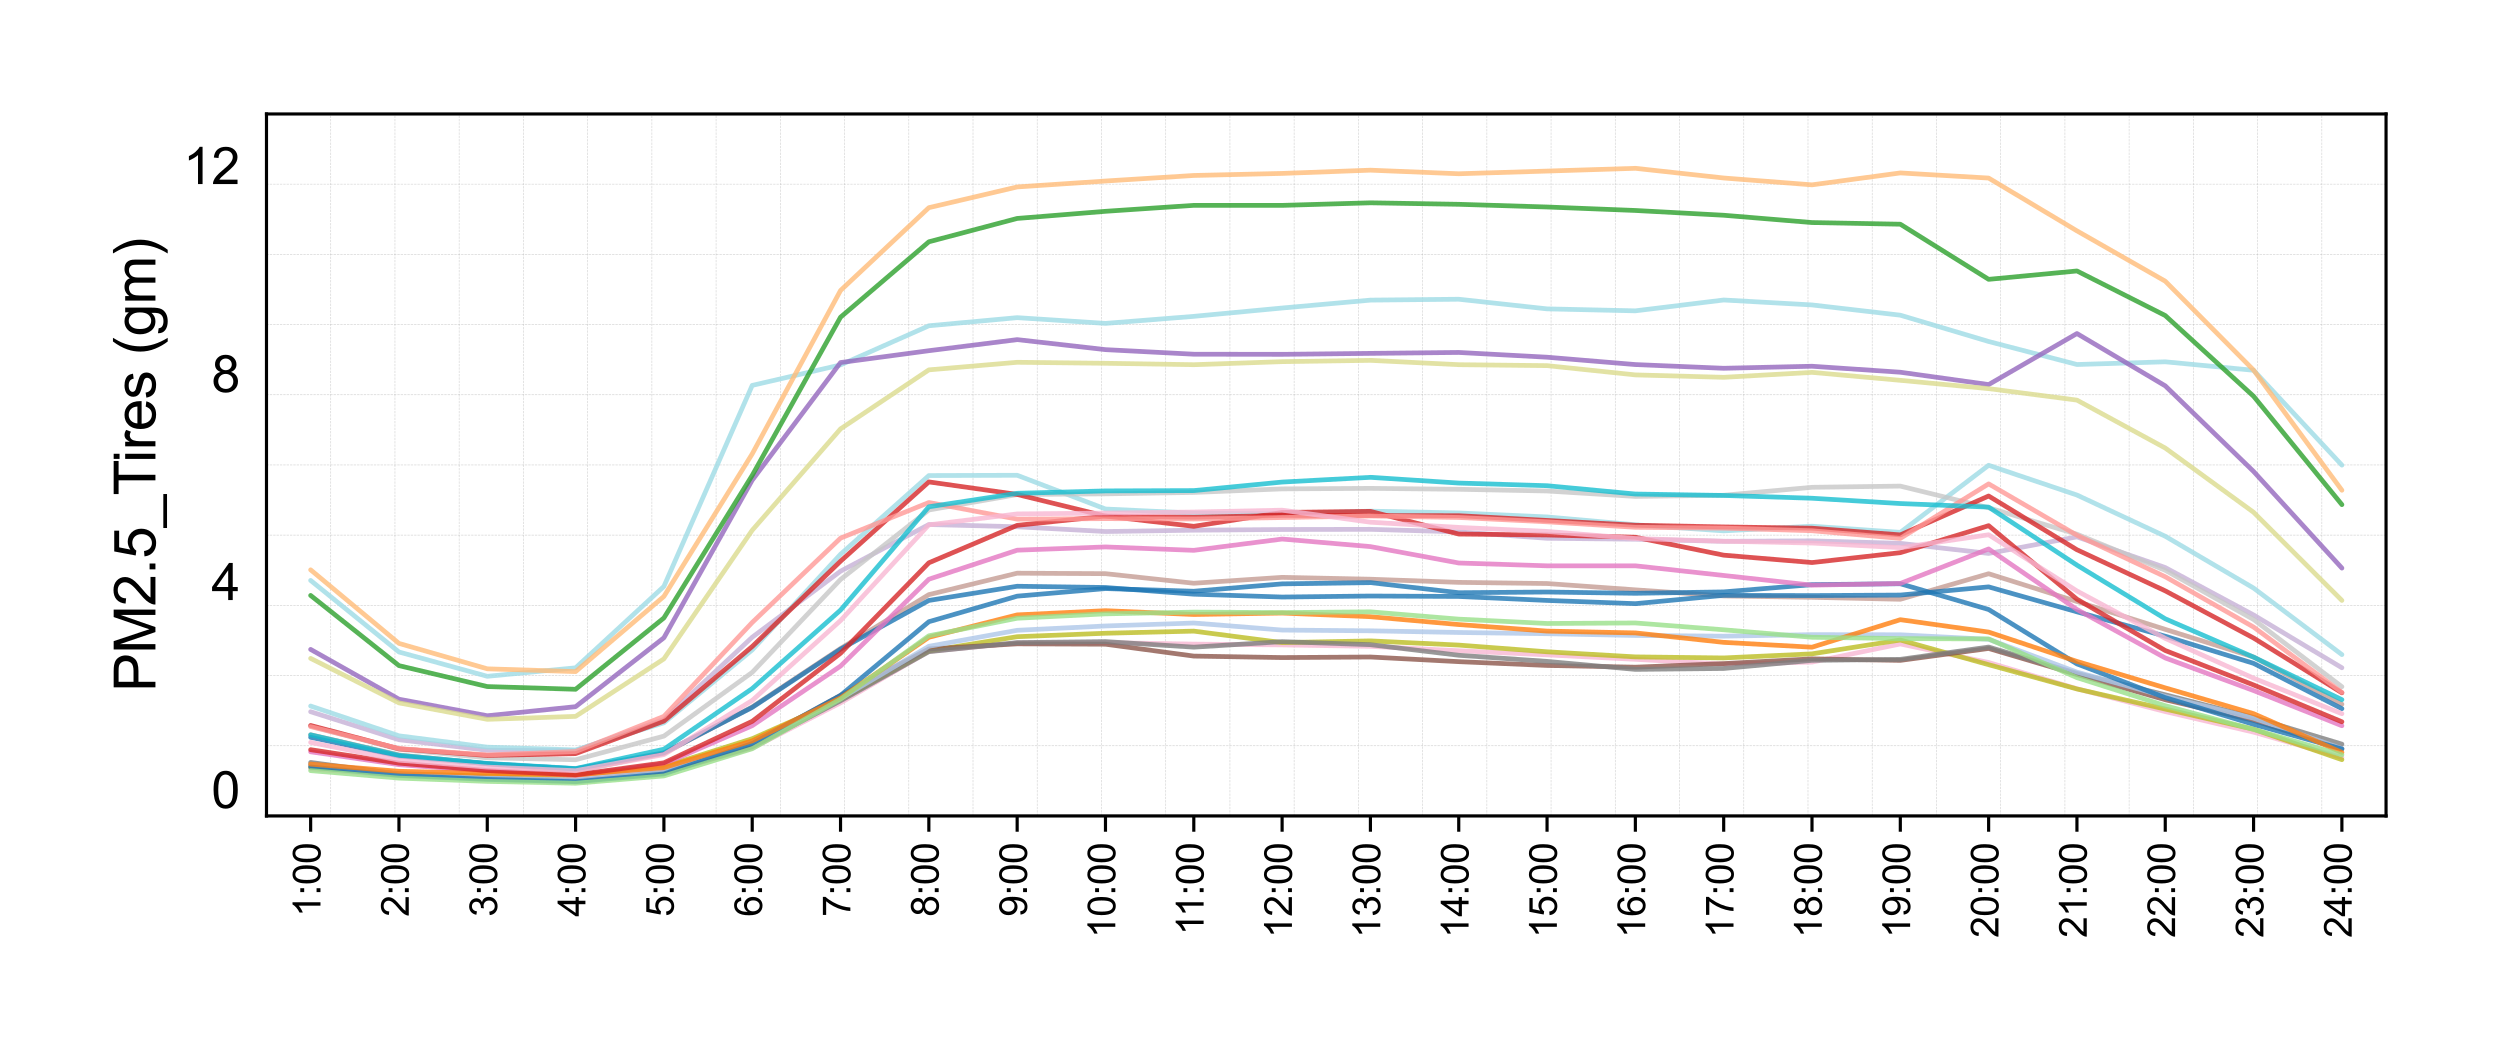 <?xml version="1.0" encoding="utf-8" standalone="no"?>
<!DOCTYPE svg PUBLIC "-//W3C//DTD SVG 1.1//EN"
  "http://www.w3.org/Graphics/SVG/1.1/DTD/svg11.dtd">
<svg xmlns:xlink="http://www.w3.org/1999/xlink" width="789.787pt" height="332.286pt" viewBox="0 0 789.787 332.286" xmlns="http://www.w3.org/2000/svg" version="1.1">
 <defs>
  <style type="text/css">*{stroke-linejoin: round; stroke-linecap: butt}</style>
 </defs>
 <g id="figure_1">
  <g id="patch_1">
   <path d="M 0 332.286 
L 789.787 332.286 
L 789.787 0 
L 0 0 
L 0 332.286 
z
" style="fill: none"/>
  </g>
  <g id="axes_1">
   <g id="patch_2">
    <path d="M 84.187 257.76 
L 753.787 257.76 
L 753.787 36 
L 84.187 36 
L 84.187 257.76 
z
" style="fill: none"/>
   </g>
   <g id="line2d_1">
    <path d="M 104.478 257.76 
L 104.478 36 
" clip-path="url(#p050bda7d9a)" style="fill: none; stroke-dasharray: 0.74,0.32; stroke-dashoffset: 0; stroke: #a9a9a9; stroke-opacity: 0.5; stroke-width: 0.2"/>
   </g>
   <g id="line2d_2">
    <path d="M 124.769 257.76 
L 124.769 36 
" clip-path="url(#p050bda7d9a)" style="fill: none; stroke-dasharray: 0.74,0.32; stroke-dashoffset: 0; stroke: #a9a9a9; stroke-opacity: 0.5; stroke-width: 0.2"/>
   </g>
   <g id="line2d_3">
    <path d="M 145.06 257.76 
L 145.06 36 
" clip-path="url(#p050bda7d9a)" style="fill: none; stroke-dasharray: 0.74,0.32; stroke-dashoffset: 0; stroke: #a9a9a9; stroke-opacity: 0.5; stroke-width: 0.2"/>
   </g>
   <g id="line2d_4">
    <path d="M 165.351 257.76 
L 165.351 36 
" clip-path="url(#p050bda7d9a)" style="fill: none; stroke-dasharray: 0.74,0.32; stroke-dashoffset: 0; stroke: #a9a9a9; stroke-opacity: 0.5; stroke-width: 0.2"/>
   </g>
   <g id="line2d_5">
    <path d="M 185.641 257.76 
L 185.641 36 
" clip-path="url(#p050bda7d9a)" style="fill: none; stroke-dasharray: 0.74,0.32; stroke-dashoffset: 0; stroke: #a9a9a9; stroke-opacity: 0.5; stroke-width: 0.2"/>
   </g>
   <g id="line2d_6">
    <path d="M 205.932 257.76 
L 205.932 36 
" clip-path="url(#p050bda7d9a)" style="fill: none; stroke-dasharray: 0.74,0.32; stroke-dashoffset: 0; stroke: #a9a9a9; stroke-opacity: 0.5; stroke-width: 0.2"/>
   </g>
   <g id="line2d_7">
    <path d="M 226.223 257.76 
L 226.223 36 
" clip-path="url(#p050bda7d9a)" style="fill: none; stroke-dasharray: 0.74,0.32; stroke-dashoffset: 0; stroke: #a9a9a9; stroke-opacity: 0.5; stroke-width: 0.2"/>
   </g>
   <g id="line2d_8">
    <path d="M 246.514 257.76 
L 246.514 36 
" clip-path="url(#p050bda7d9a)" style="fill: none; stroke-dasharray: 0.74,0.32; stroke-dashoffset: 0; stroke: #a9a9a9; stroke-opacity: 0.5; stroke-width: 0.2"/>
   </g>
   <g id="line2d_9">
    <path d="M 266.805 257.76 
L 266.805 36 
" clip-path="url(#p050bda7d9a)" style="fill: none; stroke-dasharray: 0.74,0.32; stroke-dashoffset: 0; stroke: #a9a9a9; stroke-opacity: 0.5; stroke-width: 0.2"/>
   </g>
   <g id="line2d_10">
    <path d="M 287.096 257.76 
L 287.096 36 
" clip-path="url(#p050bda7d9a)" style="fill: none; stroke-dasharray: 0.74,0.32; stroke-dashoffset: 0; stroke: #a9a9a9; stroke-opacity: 0.5; stroke-width: 0.2"/>
   </g>
   <g id="line2d_11">
    <path d="M 307.387 257.76 
L 307.387 36 
" clip-path="url(#p050bda7d9a)" style="fill: none; stroke-dasharray: 0.74,0.32; stroke-dashoffset: 0; stroke: #a9a9a9; stroke-opacity: 0.5; stroke-width: 0.2"/>
   </g>
   <g id="line2d_12">
    <path d="M 327.678 257.76 
L 327.678 36 
" clip-path="url(#p050bda7d9a)" style="fill: none; stroke-dasharray: 0.74,0.32; stroke-dashoffset: 0; stroke: #a9a9a9; stroke-opacity: 0.5; stroke-width: 0.2"/>
   </g>
   <g id="line2d_13">
    <path d="M 347.969 257.76 
L 347.969 36 
" clip-path="url(#p050bda7d9a)" style="fill: none; stroke-dasharray: 0.74,0.32; stroke-dashoffset: 0; stroke: #a9a9a9; stroke-opacity: 0.5; stroke-width: 0.2"/>
   </g>
   <g id="line2d_14">
    <path d="M 368.26 257.76 
L 368.26 36 
" clip-path="url(#p050bda7d9a)" style="fill: none; stroke-dasharray: 0.74,0.32; stroke-dashoffset: 0; stroke: #a9a9a9; stroke-opacity: 0.5; stroke-width: 0.2"/>
   </g>
   <g id="line2d_15">
    <path d="M 388.551 257.76 
L 388.551 36 
" clip-path="url(#p050bda7d9a)" style="fill: none; stroke-dasharray: 0.74,0.32; stroke-dashoffset: 0; stroke: #a9a9a9; stroke-opacity: 0.5; stroke-width: 0.2"/>
   </g>
   <g id="line2d_16">
    <path d="M 408.841 257.76 
L 408.841 36 
" clip-path="url(#p050bda7d9a)" style="fill: none; stroke-dasharray: 0.74,0.32; stroke-dashoffset: 0; stroke: #a9a9a9; stroke-opacity: 0.5; stroke-width: 0.2"/>
   </g>
   <g id="line2d_17">
    <path d="M 429.132 257.76 
L 429.132 36 
" clip-path="url(#p050bda7d9a)" style="fill: none; stroke-dasharray: 0.74,0.32; stroke-dashoffset: 0; stroke: #a9a9a9; stroke-opacity: 0.5; stroke-width: 0.2"/>
   </g>
   <g id="line2d_18">
    <path d="M 449.423 257.76 
L 449.423 36 
" clip-path="url(#p050bda7d9a)" style="fill: none; stroke-dasharray: 0.74,0.32; stroke-dashoffset: 0; stroke: #a9a9a9; stroke-opacity: 0.5; stroke-width: 0.2"/>
   </g>
   <g id="line2d_19">
    <path d="M 469.714 257.76 
L 469.714 36 
" clip-path="url(#p050bda7d9a)" style="fill: none; stroke-dasharray: 0.74,0.32; stroke-dashoffset: 0; stroke: #a9a9a9; stroke-opacity: 0.5; stroke-width: 0.2"/>
   </g>
   <g id="line2d_20">
    <path d="M 490.005 257.76 
L 490.005 36 
" clip-path="url(#p050bda7d9a)" style="fill: none; stroke-dasharray: 0.74,0.32; stroke-dashoffset: 0; stroke: #a9a9a9; stroke-opacity: 0.5; stroke-width: 0.2"/>
   </g>
   <g id="line2d_21">
    <path d="M 510.296 257.76 
L 510.296 36 
" clip-path="url(#p050bda7d9a)" style="fill: none; stroke-dasharray: 0.74,0.32; stroke-dashoffset: 0; stroke: #a9a9a9; stroke-opacity: 0.5; stroke-width: 0.2"/>
   </g>
   <g id="line2d_22">
    <path d="M 530.587 257.76 
L 530.587 36 
" clip-path="url(#p050bda7d9a)" style="fill: none; stroke-dasharray: 0.74,0.32; stroke-dashoffset: 0; stroke: #a9a9a9; stroke-opacity: 0.5; stroke-width: 0.2"/>
   </g>
   <g id="line2d_23">
    <path d="M 550.878 257.76 
L 550.878 36 
" clip-path="url(#p050bda7d9a)" style="fill: none; stroke-dasharray: 0.74,0.32; stroke-dashoffset: 0; stroke: #a9a9a9; stroke-opacity: 0.5; stroke-width: 0.2"/>
   </g>
   <g id="line2d_24">
    <path d="M 571.169 257.76 
L 571.169 36 
" clip-path="url(#p050bda7d9a)" style="fill: none; stroke-dasharray: 0.74,0.32; stroke-dashoffset: 0; stroke: #a9a9a9; stroke-opacity: 0.5; stroke-width: 0.2"/>
   </g>
   <g id="line2d_25">
    <path d="M 591.46 257.76 
L 591.46 36 
" clip-path="url(#p050bda7d9a)" style="fill: none; stroke-dasharray: 0.74,0.32; stroke-dashoffset: 0; stroke: #a9a9a9; stroke-opacity: 0.5; stroke-width: 0.2"/>
   </g>
   <g id="line2d_26">
    <path d="M 611.751 257.76 
L 611.751 36 
" clip-path="url(#p050bda7d9a)" style="fill: none; stroke-dasharray: 0.74,0.32; stroke-dashoffset: 0; stroke: #a9a9a9; stroke-opacity: 0.5; stroke-width: 0.2"/>
   </g>
   <g id="line2d_27">
    <path d="M 632.041 257.76 
L 632.041 36 
" clip-path="url(#p050bda7d9a)" style="fill: none; stroke-dasharray: 0.74,0.32; stroke-dashoffset: 0; stroke: #a9a9a9; stroke-opacity: 0.5; stroke-width: 0.2"/>
   </g>
   <g id="line2d_28">
    <path d="M 652.332 257.76 
L 652.332 36 
" clip-path="url(#p050bda7d9a)" style="fill: none; stroke-dasharray: 0.74,0.32; stroke-dashoffset: 0; stroke: #a9a9a9; stroke-opacity: 0.5; stroke-width: 0.2"/>
   </g>
   <g id="line2d_29">
    <path d="M 672.623 257.76 
L 672.623 36 
" clip-path="url(#p050bda7d9a)" style="fill: none; stroke-dasharray: 0.74,0.32; stroke-dashoffset: 0; stroke: #a9a9a9; stroke-opacity: 0.5; stroke-width: 0.2"/>
   </g>
   <g id="line2d_30">
    <path d="M 692.914 257.76 
L 692.914 36 
" clip-path="url(#p050bda7d9a)" style="fill: none; stroke-dasharray: 0.74,0.32; stroke-dashoffset: 0; stroke: #a9a9a9; stroke-opacity: 0.5; stroke-width: 0.2"/>
   </g>
   <g id="line2d_31">
    <path d="M 713.205 257.76 
L 713.205 36 
" clip-path="url(#p050bda7d9a)" style="fill: none; stroke-dasharray: 0.74,0.32; stroke-dashoffset: 0; stroke: #a9a9a9; stroke-opacity: 0.5; stroke-width: 0.2"/>
   </g>
   <g id="line2d_32">
    <path d="M 733.496 257.76 
L 733.496 36 
" clip-path="url(#p050bda7d9a)" style="fill: none; stroke-dasharray: 0.74,0.32; stroke-dashoffset: 0; stroke: #a9a9a9; stroke-opacity: 0.5; stroke-width: 0.2"/>
   </g>
   <g id="line2d_33">
    <path d="M 84.187 235.584 
L 753.787 235.584 
" clip-path="url(#p050bda7d9a)" style="fill: none; stroke-dasharray: 0.74,0.32; stroke-dashoffset: 0; stroke: #a9a9a9; stroke-opacity: 0.5; stroke-width: 0.2"/>
   </g>
   <g id="line2d_34">
    <path d="M 84.187 213.408 
L 753.787 213.408 
" clip-path="url(#p050bda7d9a)" style="fill: none; stroke-dasharray: 0.74,0.32; stroke-dashoffset: 0; stroke: #a9a9a9; stroke-opacity: 0.5; stroke-width: 0.2"/>
   </g>
   <g id="line2d_35">
    <path d="M 84.187 191.232 
L 753.787 191.232 
" clip-path="url(#p050bda7d9a)" style="fill: none; stroke-dasharray: 0.74,0.32; stroke-dashoffset: 0; stroke: #a9a9a9; stroke-opacity: 0.5; stroke-width: 0.2"/>
   </g>
   <g id="line2d_36">
    <path d="M 84.187 169.056 
L 753.787 169.056 
" clip-path="url(#p050bda7d9a)" style="fill: none; stroke-dasharray: 0.74,0.32; stroke-dashoffset: 0; stroke: #a9a9a9; stroke-opacity: 0.5; stroke-width: 0.2"/>
   </g>
   <g id="line2d_37">
    <path d="M 84.187 146.88 
L 753.787 146.88 
" clip-path="url(#p050bda7d9a)" style="fill: none; stroke-dasharray: 0.74,0.32; stroke-dashoffset: 0; stroke: #a9a9a9; stroke-opacity: 0.5; stroke-width: 0.2"/>
   </g>
   <g id="line2d_38">
    <path d="M 84.187 124.704 
L 753.787 124.704 
" clip-path="url(#p050bda7d9a)" style="fill: none; stroke-dasharray: 0.74,0.32; stroke-dashoffset: 0; stroke: #a9a9a9; stroke-opacity: 0.5; stroke-width: 0.2"/>
   </g>
   <g id="line2d_39">
    <path d="M 84.187 102.528 
L 753.787 102.528 
" clip-path="url(#p050bda7d9a)" style="fill: none; stroke-dasharray: 0.74,0.32; stroke-dashoffset: 0; stroke: #a9a9a9; stroke-opacity: 0.5; stroke-width: 0.2"/>
   </g>
   <g id="line2d_40">
    <path d="M 84.187 80.352 
L 753.787 80.352 
" clip-path="url(#p050bda7d9a)" style="fill: none; stroke-dasharray: 0.74,0.32; stroke-dashoffset: 0; stroke: #a9a9a9; stroke-opacity: 0.5; stroke-width: 0.2"/>
   </g>
   <g id="line2d_41">
    <path d="M 84.187 58.176 
L 753.787 58.176 
" clip-path="url(#p050bda7d9a)" style="fill: none; stroke-dasharray: 0.74,0.32; stroke-dashoffset: 0; stroke: #a9a9a9; stroke-opacity: 0.5; stroke-width: 0.2"/>
   </g>
   <g id="matplotlib.axis_1">
    <g id="xtick_1">
     <g id="line2d_42">
      <defs>
       <path id="m32a83eabad" d="M 0 0 
L 0 5 
" style="stroke: #000000"/>
      </defs>
      <g>
       <use xlink:href="#m32a83eabad" x="98.137" y="257.76" style="stroke: #000000"/>
      </g>
     </g>
     <g id="text_1">
      <!-- 1:00 -->
      <g transform="translate(101.239 289.613) rotate(-90) scale(0.12 -0.12)">
       <defs>
        <path id="ArialMT-31" d="M 2384 0 
L 1822 0 
L 1822 3584 
Q 1619 3391 1289 3197 
Q 959 3003 697 2906 
L 697 3450 
Q 1169 3672 1522 3987 
Q 1875 4303 2022 4600 
L 2384 4600 
L 2384 0 
z
" transform="scale(0.016)"/>
        <path id="ArialMT-3a" d="M 578 2678 
L 578 3319 
L 1219 3319 
L 1219 2678 
L 578 2678 
z
M 578 0 
L 578 641 
L 1219 641 
L 1219 0 
L 578 0 
z
" transform="scale(0.016)"/>
        <path id="ArialMT-30" d="M 266 2259 
Q 266 3072 433 3567 
Q 600 4063 929 4331 
Q 1259 4600 1759 4600 
Q 2128 4600 2406 4451 
Q 2684 4303 2865 4023 
Q 3047 3744 3150 3342 
Q 3253 2941 3253 2259 
Q 3253 1453 3087 958 
Q 2922 463 2592 192 
Q 2263 -78 1759 -78 
Q 1097 -78 719 397 
Q 266 969 266 2259 
z
M 844 2259 
Q 844 1131 1108 757 
Q 1372 384 1759 384 
Q 2147 384 2411 759 
Q 2675 1134 2675 2259 
Q 2675 3391 2411 3762 
Q 2147 4134 1753 4134 
Q 1366 4134 1134 3806 
Q 844 3388 844 2259 
z
" transform="scale(0.016)"/>
       </defs>
       <use xlink:href="#ArialMT-31"/>
       <use xlink:href="#ArialMT-3a" transform="translate(55.615 0)"/>
       <use xlink:href="#ArialMT-30" transform="translate(83.398 0)"/>
       <use xlink:href="#ArialMT-30" transform="translate(139.014 0)"/>
      </g>
     </g>
    </g>
    <g id="xtick_2">
     <g id="line2d_43">
      <g>
       <use xlink:href="#m32a83eabad" x="126.037" y="257.76" style="stroke: #000000"/>
      </g>
     </g>
     <g id="text_2">
      <!-- 2:00 -->
      <g transform="translate(129.139 289.613) rotate(-90) scale(0.12 -0.12)">
       <defs>
        <path id="ArialMT-32" d="M 3222 541 
L 3222 0 
L 194 0 
Q 188 203 259 391 
Q 375 700 629 1000 
Q 884 1300 1366 1694 
Q 2113 2306 2375 2664 
Q 2638 3022 2638 3341 
Q 2638 3675 2398 3904 
Q 2159 4134 1775 4134 
Q 1369 4134 1125 3890 
Q 881 3647 878 3216 
L 300 3275 
Q 359 3922 746 4261 
Q 1134 4600 1788 4600 
Q 2447 4600 2831 4234 
Q 3216 3869 3216 3328 
Q 3216 3053 3103 2787 
Q 2991 2522 2730 2228 
Q 2469 1934 1863 1422 
Q 1356 997 1212 845 
Q 1069 694 975 541 
L 3222 541 
z
" transform="scale(0.016)"/>
       </defs>
       <use xlink:href="#ArialMT-32"/>
       <use xlink:href="#ArialMT-3a" transform="translate(55.615 0)"/>
       <use xlink:href="#ArialMT-30" transform="translate(83.398 0)"/>
       <use xlink:href="#ArialMT-30" transform="translate(139.014 0)"/>
      </g>
     </g>
    </g>
    <g id="xtick_3">
     <g id="line2d_44">
      <g>
       <use xlink:href="#m32a83eabad" x="153.937" y="257.76" style="stroke: #000000"/>
      </g>
     </g>
     <g id="text_3">
      <!-- 3:00 -->
      <g transform="translate(157.039 289.613) rotate(-90) scale(0.12 -0.12)">
       <defs>
        <path id="ArialMT-33" d="M 269 1209 
L 831 1284 
Q 928 806 1161 595 
Q 1394 384 1728 384 
Q 2125 384 2398 659 
Q 2672 934 2672 1341 
Q 2672 1728 2419 1979 
Q 2166 2231 1775 2231 
Q 1616 2231 1378 2169 
L 1441 2663 
Q 1497 2656 1531 2656 
Q 1891 2656 2178 2843 
Q 2466 3031 2466 3422 
Q 2466 3731 2256 3934 
Q 2047 4138 1716 4138 
Q 1388 4138 1169 3931 
Q 950 3725 888 3313 
L 325 3413 
Q 428 3978 793 4289 
Q 1159 4600 1703 4600 
Q 2078 4600 2393 4439 
Q 2709 4278 2876 4000 
Q 3044 3722 3044 3409 
Q 3044 3113 2884 2869 
Q 2725 2625 2413 2481 
Q 2819 2388 3044 2092 
Q 3269 1797 3269 1353 
Q 3269 753 2831 336 
Q 2394 -81 1725 -81 
Q 1122 -81 723 278 
Q 325 638 269 1209 
z
" transform="scale(0.016)"/>
       </defs>
       <use xlink:href="#ArialMT-33"/>
       <use xlink:href="#ArialMT-3a" transform="translate(55.615 0)"/>
       <use xlink:href="#ArialMT-30" transform="translate(83.398 0)"/>
       <use xlink:href="#ArialMT-30" transform="translate(139.014 0)"/>
      </g>
     </g>
    </g>
    <g id="xtick_4">
     <g id="line2d_45">
      <g>
       <use xlink:href="#m32a83eabad" x="181.837" y="257.76" style="stroke: #000000"/>
      </g>
     </g>
     <g id="text_4">
      <!-- 4:00 -->
      <g transform="translate(184.939 289.613) rotate(-90) scale(0.12 -0.12)">
       <defs>
        <path id="ArialMT-34" d="M 2069 0 
L 2069 1097 
L 81 1097 
L 81 1613 
L 2172 4581 
L 2631 4581 
L 2631 1613 
L 3250 1613 
L 3250 1097 
L 2631 1097 
L 2631 0 
L 2069 0 
z
M 2069 1613 
L 2069 3678 
L 634 1613 
L 2069 1613 
z
" transform="scale(0.016)"/>
       </defs>
       <use xlink:href="#ArialMT-34"/>
       <use xlink:href="#ArialMT-3a" transform="translate(55.615 0)"/>
       <use xlink:href="#ArialMT-30" transform="translate(83.398 0)"/>
       <use xlink:href="#ArialMT-30" transform="translate(139.014 0)"/>
      </g>
     </g>
    </g>
    <g id="xtick_5">
     <g id="line2d_46">
      <g>
       <use xlink:href="#m32a83eabad" x="209.737" y="257.76" style="stroke: #000000"/>
      </g>
     </g>
     <g id="text_5">
      <!-- 5:00 -->
      <g transform="translate(212.839 289.613) rotate(-90) scale(0.12 -0.12)">
       <defs>
        <path id="ArialMT-35" d="M 266 1200 
L 856 1250 
Q 922 819 1161 601 
Q 1400 384 1738 384 
Q 2144 384 2425 690 
Q 2706 997 2706 1503 
Q 2706 1984 2436 2262 
Q 2166 2541 1728 2541 
Q 1456 2541 1237 2417 
Q 1019 2294 894 2097 
L 366 2166 
L 809 4519 
L 3088 4519 
L 3088 3981 
L 1259 3981 
L 1013 2750 
Q 1425 3038 1878 3038 
Q 2478 3038 2890 2622 
Q 3303 2206 3303 1553 
Q 3303 931 2941 478 
Q 2500 -78 1738 -78 
Q 1113 -78 717 272 
Q 322 622 266 1200 
z
" transform="scale(0.016)"/>
       </defs>
       <use xlink:href="#ArialMT-35"/>
       <use xlink:href="#ArialMT-3a" transform="translate(55.615 0)"/>
       <use xlink:href="#ArialMT-30" transform="translate(83.398 0)"/>
       <use xlink:href="#ArialMT-30" transform="translate(139.014 0)"/>
      </g>
     </g>
    </g>
    <g id="xtick_6">
     <g id="line2d_47">
      <g>
       <use xlink:href="#m32a83eabad" x="237.637" y="257.76" style="stroke: #000000"/>
      </g>
     </g>
     <g id="text_6">
      <!-- 6:00 -->
      <g transform="translate(240.739 289.613) rotate(-90) scale(0.12 -0.12)">
       <defs>
        <path id="ArialMT-36" d="M 3184 3459 
L 2625 3416 
Q 2550 3747 2413 3897 
Q 2184 4138 1850 4138 
Q 1581 4138 1378 3988 
Q 1113 3794 959 3422 
Q 806 3050 800 2363 
Q 1003 2672 1297 2822 
Q 1591 2972 1913 2972 
Q 2475 2972 2870 2558 
Q 3266 2144 3266 1488 
Q 3266 1056 3080 686 
Q 2894 316 2569 119 
Q 2244 -78 1831 -78 
Q 1128 -78 684 439 
Q 241 956 241 2144 
Q 241 3472 731 4075 
Q 1159 4600 1884 4600 
Q 2425 4600 2770 4297 
Q 3116 3994 3184 3459 
z
M 888 1484 
Q 888 1194 1011 928 
Q 1134 663 1356 523 
Q 1578 384 1822 384 
Q 2178 384 2434 671 
Q 2691 959 2691 1453 
Q 2691 1928 2437 2201 
Q 2184 2475 1800 2475 
Q 1419 2475 1153 2201 
Q 888 1928 888 1484 
z
" transform="scale(0.016)"/>
       </defs>
       <use xlink:href="#ArialMT-36"/>
       <use xlink:href="#ArialMT-3a" transform="translate(55.615 0)"/>
       <use xlink:href="#ArialMT-30" transform="translate(83.398 0)"/>
       <use xlink:href="#ArialMT-30" transform="translate(139.014 0)"/>
      </g>
     </g>
    </g>
    <g id="xtick_7">
     <g id="line2d_48">
      <g>
       <use xlink:href="#m32a83eabad" x="265.537" y="257.76" style="stroke: #000000"/>
      </g>
     </g>
     <g id="text_7">
      <!-- 7:00 -->
      <g transform="translate(268.639 289.613) rotate(-90) scale(0.12 -0.12)">
       <defs>
        <path id="ArialMT-37" d="M 303 3981 
L 303 4522 
L 3269 4522 
L 3269 4084 
Q 2831 3619 2401 2847 
Q 1972 2075 1738 1259 
Q 1569 684 1522 0 
L 944 0 
Q 953 541 1156 1306 
Q 1359 2072 1739 2783 
Q 2119 3494 2547 3981 
L 303 3981 
z
" transform="scale(0.016)"/>
       </defs>
       <use xlink:href="#ArialMT-37"/>
       <use xlink:href="#ArialMT-3a" transform="translate(55.615 0)"/>
       <use xlink:href="#ArialMT-30" transform="translate(83.398 0)"/>
       <use xlink:href="#ArialMT-30" transform="translate(139.014 0)"/>
      </g>
     </g>
    </g>
    <g id="xtick_8">
     <g id="line2d_49">
      <g>
       <use xlink:href="#m32a83eabad" x="293.437" y="257.76" style="stroke: #000000"/>
      </g>
     </g>
     <g id="text_8">
      <!-- 8:00 -->
      <g transform="translate(296.539 289.613) rotate(-90) scale(0.12 -0.12)">
       <defs>
        <path id="ArialMT-38" d="M 1131 2484 
Q 781 2613 612 2850 
Q 444 3088 444 3419 
Q 444 3919 803 4259 
Q 1163 4600 1759 4600 
Q 2359 4600 2725 4251 
Q 3091 3903 3091 3403 
Q 3091 3084 2923 2848 
Q 2756 2613 2416 2484 
Q 2838 2347 3058 2040 
Q 3278 1734 3278 1309 
Q 3278 722 2862 322 
Q 2447 -78 1769 -78 
Q 1091 -78 675 323 
Q 259 725 259 1325 
Q 259 1772 486 2073 
Q 713 2375 1131 2484 
z
M 1019 3438 
Q 1019 3113 1228 2906 
Q 1438 2700 1772 2700 
Q 2097 2700 2305 2904 
Q 2513 3109 2513 3406 
Q 2513 3716 2298 3927 
Q 2084 4138 1766 4138 
Q 1444 4138 1231 3931 
Q 1019 3725 1019 3438 
z
M 838 1322 
Q 838 1081 952 856 
Q 1066 631 1291 507 
Q 1516 384 1775 384 
Q 2178 384 2440 643 
Q 2703 903 2703 1303 
Q 2703 1709 2433 1975 
Q 2163 2241 1756 2241 
Q 1359 2241 1098 1978 
Q 838 1716 838 1322 
z
" transform="scale(0.016)"/>
       </defs>
       <use xlink:href="#ArialMT-38"/>
       <use xlink:href="#ArialMT-3a" transform="translate(55.615 0)"/>
       <use xlink:href="#ArialMT-30" transform="translate(83.398 0)"/>
       <use xlink:href="#ArialMT-30" transform="translate(139.014 0)"/>
      </g>
     </g>
    </g>
    <g id="xtick_9">
     <g id="line2d_50">
      <g>
       <use xlink:href="#m32a83eabad" x="321.337" y="257.76" style="stroke: #000000"/>
      </g>
     </g>
     <g id="text_9">
      <!-- 9:00 -->
      <g transform="translate(324.439 289.613) rotate(-90) scale(0.12 -0.12)">
       <defs>
        <path id="ArialMT-39" d="M 350 1059 
L 891 1109 
Q 959 728 1153 556 
Q 1347 384 1650 384 
Q 1909 384 2104 503 
Q 2300 622 2425 820 
Q 2550 1019 2634 1356 
Q 2719 1694 2719 2044 
Q 2719 2081 2716 2156 
Q 2547 1888 2255 1720 
Q 1963 1553 1622 1553 
Q 1053 1553 659 1965 
Q 266 2378 266 3053 
Q 266 3750 677 4175 
Q 1088 4600 1706 4600 
Q 2153 4600 2523 4359 
Q 2894 4119 3086 3673 
Q 3278 3228 3278 2384 
Q 3278 1506 3087 986 
Q 2897 466 2520 194 
Q 2144 -78 1638 -78 
Q 1100 -78 759 220 
Q 419 519 350 1059 
z
M 2653 3081 
Q 2653 3566 2395 3850 
Q 2138 4134 1775 4134 
Q 1400 4134 1122 3828 
Q 844 3522 844 3034 
Q 844 2597 1108 2323 
Q 1372 2050 1759 2050 
Q 2150 2050 2401 2323 
Q 2653 2597 2653 3081 
z
" transform="scale(0.016)"/>
       </defs>
       <use xlink:href="#ArialMT-39"/>
       <use xlink:href="#ArialMT-3a" transform="translate(55.615 0)"/>
       <use xlink:href="#ArialMT-30" transform="translate(83.398 0)"/>
       <use xlink:href="#ArialMT-30" transform="translate(139.014 0)"/>
      </g>
     </g>
    </g>
    <g id="xtick_10">
     <g id="line2d_51">
      <g>
       <use xlink:href="#m32a83eabad" x="349.237" y="257.76" style="stroke: #000000"/>
      </g>
     </g>
     <g id="text_10">
      <!-- 10:00 -->
      <g transform="translate(352.339 296.286) rotate(-90) scale(0.12 -0.12)">
       <use xlink:href="#ArialMT-31"/>
       <use xlink:href="#ArialMT-30" transform="translate(55.615 0)"/>
       <use xlink:href="#ArialMT-3a" transform="translate(111.23 0)"/>
       <use xlink:href="#ArialMT-30" transform="translate(139.014 0)"/>
       <use xlink:href="#ArialMT-30" transform="translate(194.629 0)"/>
      </g>
     </g>
    </g>
    <g id="xtick_11">
     <g id="line2d_52">
      <g>
       <use xlink:href="#m32a83eabad" x="377.137" y="257.76" style="stroke: #000000"/>
      </g>
     </g>
     <g id="text_11">
      <!-- 11:00 -->
      <g transform="translate(380.239 295.401) rotate(-90) scale(0.12 -0.12)">
       <use xlink:href="#ArialMT-31"/>
       <use xlink:href="#ArialMT-31" transform="translate(48.24 0)"/>
       <use xlink:href="#ArialMT-3a" transform="translate(103.855 0)"/>
       <use xlink:href="#ArialMT-30" transform="translate(131.639 0)"/>
       <use xlink:href="#ArialMT-30" transform="translate(187.254 0)"/>
      </g>
     </g>
    </g>
    <g id="xtick_12">
     <g id="line2d_53">
      <g>
       <use xlink:href="#m32a83eabad" x="405.037" y="257.76" style="stroke: #000000"/>
      </g>
     </g>
     <g id="text_12">
      <!-- 12:00 -->
      <g transform="translate(408.139 296.286) rotate(-90) scale(0.12 -0.12)">
       <use xlink:href="#ArialMT-31"/>
       <use xlink:href="#ArialMT-32" transform="translate(55.615 0)"/>
       <use xlink:href="#ArialMT-3a" transform="translate(111.23 0)"/>
       <use xlink:href="#ArialMT-30" transform="translate(139.014 0)"/>
       <use xlink:href="#ArialMT-30" transform="translate(194.629 0)"/>
      </g>
     </g>
    </g>
    <g id="xtick_13">
     <g id="line2d_54">
      <g>
       <use xlink:href="#m32a83eabad" x="432.937" y="257.76" style="stroke: #000000"/>
      </g>
     </g>
     <g id="text_13">
      <!-- 13:00 -->
      <g transform="translate(436.039 296.286) rotate(-90) scale(0.12 -0.12)">
       <use xlink:href="#ArialMT-31"/>
       <use xlink:href="#ArialMT-33" transform="translate(55.615 0)"/>
       <use xlink:href="#ArialMT-3a" transform="translate(111.23 0)"/>
       <use xlink:href="#ArialMT-30" transform="translate(139.014 0)"/>
       <use xlink:href="#ArialMT-30" transform="translate(194.629 0)"/>
      </g>
     </g>
    </g>
    <g id="xtick_14">
     <g id="line2d_55">
      <g>
       <use xlink:href="#m32a83eabad" x="460.837" y="257.76" style="stroke: #000000"/>
      </g>
     </g>
     <g id="text_14">
      <!-- 14:00 -->
      <g transform="translate(463.939 296.286) rotate(-90) scale(0.12 -0.12)">
       <use xlink:href="#ArialMT-31"/>
       <use xlink:href="#ArialMT-34" transform="translate(55.615 0)"/>
       <use xlink:href="#ArialMT-3a" transform="translate(111.23 0)"/>
       <use xlink:href="#ArialMT-30" transform="translate(139.014 0)"/>
       <use xlink:href="#ArialMT-30" transform="translate(194.629 0)"/>
      </g>
     </g>
    </g>
    <g id="xtick_15">
     <g id="line2d_56">
      <g>
       <use xlink:href="#m32a83eabad" x="488.737" y="257.76" style="stroke: #000000"/>
      </g>
     </g>
     <g id="text_15">
      <!-- 15:00 -->
      <g transform="translate(491.839 296.286) rotate(-90) scale(0.12 -0.12)">
       <use xlink:href="#ArialMT-31"/>
       <use xlink:href="#ArialMT-35" transform="translate(55.615 0)"/>
       <use xlink:href="#ArialMT-3a" transform="translate(111.23 0)"/>
       <use xlink:href="#ArialMT-30" transform="translate(139.014 0)"/>
       <use xlink:href="#ArialMT-30" transform="translate(194.629 0)"/>
      </g>
     </g>
    </g>
    <g id="xtick_16">
     <g id="line2d_57">
      <g>
       <use xlink:href="#m32a83eabad" x="516.637" y="257.76" style="stroke: #000000"/>
      </g>
     </g>
     <g id="text_16">
      <!-- 16:00 -->
      <g transform="translate(519.739 296.286) rotate(-90) scale(0.12 -0.12)">
       <use xlink:href="#ArialMT-31"/>
       <use xlink:href="#ArialMT-36" transform="translate(55.615 0)"/>
       <use xlink:href="#ArialMT-3a" transform="translate(111.23 0)"/>
       <use xlink:href="#ArialMT-30" transform="translate(139.014 0)"/>
       <use xlink:href="#ArialMT-30" transform="translate(194.629 0)"/>
      </g>
     </g>
    </g>
    <g id="xtick_17">
     <g id="line2d_58">
      <g>
       <use xlink:href="#m32a83eabad" x="544.537" y="257.76" style="stroke: #000000"/>
      </g>
     </g>
     <g id="text_17">
      <!-- 17:00 -->
      <g transform="translate(547.639 296.286) rotate(-90) scale(0.12 -0.12)">
       <use xlink:href="#ArialMT-31"/>
       <use xlink:href="#ArialMT-37" transform="translate(55.615 0)"/>
       <use xlink:href="#ArialMT-3a" transform="translate(111.23 0)"/>
       <use xlink:href="#ArialMT-30" transform="translate(139.014 0)"/>
       <use xlink:href="#ArialMT-30" transform="translate(194.629 0)"/>
      </g>
     </g>
    </g>
    <g id="xtick_18">
     <g id="line2d_59">
      <g>
       <use xlink:href="#m32a83eabad" x="572.437" y="257.76" style="stroke: #000000"/>
      </g>
     </g>
     <g id="text_18">
      <!-- 18:00 -->
      <g transform="translate(575.539 296.286) rotate(-90) scale(0.12 -0.12)">
       <use xlink:href="#ArialMT-31"/>
       <use xlink:href="#ArialMT-38" transform="translate(55.615 0)"/>
       <use xlink:href="#ArialMT-3a" transform="translate(111.23 0)"/>
       <use xlink:href="#ArialMT-30" transform="translate(139.014 0)"/>
       <use xlink:href="#ArialMT-30" transform="translate(194.629 0)"/>
      </g>
     </g>
    </g>
    <g id="xtick_19">
     <g id="line2d_60">
      <g>
       <use xlink:href="#m32a83eabad" x="600.337" y="257.76" style="stroke: #000000"/>
      </g>
     </g>
     <g id="text_19">
      <!-- 19:00 -->
      <g transform="translate(603.439 296.286) rotate(-90) scale(0.12 -0.12)">
       <use xlink:href="#ArialMT-31"/>
       <use xlink:href="#ArialMT-39" transform="translate(55.615 0)"/>
       <use xlink:href="#ArialMT-3a" transform="translate(111.23 0)"/>
       <use xlink:href="#ArialMT-30" transform="translate(139.014 0)"/>
       <use xlink:href="#ArialMT-30" transform="translate(194.629 0)"/>
      </g>
     </g>
    </g>
    <g id="xtick_20">
     <g id="line2d_61">
      <g>
       <use xlink:href="#m32a83eabad" x="628.237" y="257.76" style="stroke: #000000"/>
      </g>
     </g>
     <g id="text_20">
      <!-- 20:00 -->
      <g transform="translate(631.339 296.286) rotate(-90) scale(0.12 -0.12)">
       <use xlink:href="#ArialMT-32"/>
       <use xlink:href="#ArialMT-30" transform="translate(55.615 0)"/>
       <use xlink:href="#ArialMT-3a" transform="translate(111.23 0)"/>
       <use xlink:href="#ArialMT-30" transform="translate(139.014 0)"/>
       <use xlink:href="#ArialMT-30" transform="translate(194.629 0)"/>
      </g>
     </g>
    </g>
    <g id="xtick_21">
     <g id="line2d_62">
      <g>
       <use xlink:href="#m32a83eabad" x="656.137" y="257.76" style="stroke: #000000"/>
      </g>
     </g>
     <g id="text_21">
      <!-- 21:00 -->
      <g transform="translate(659.239 296.286) rotate(-90) scale(0.12 -0.12)">
       <use xlink:href="#ArialMT-32"/>
       <use xlink:href="#ArialMT-31" transform="translate(55.615 0)"/>
       <use xlink:href="#ArialMT-3a" transform="translate(111.23 0)"/>
       <use xlink:href="#ArialMT-30" transform="translate(139.014 0)"/>
       <use xlink:href="#ArialMT-30" transform="translate(194.629 0)"/>
      </g>
     </g>
    </g>
    <g id="xtick_22">
     <g id="line2d_63">
      <g>
       <use xlink:href="#m32a83eabad" x="684.037" y="257.76" style="stroke: #000000"/>
      </g>
     </g>
     <g id="text_22">
      <!-- 22:00 -->
      <g transform="translate(687.139 296.286) rotate(-90) scale(0.12 -0.12)">
       <use xlink:href="#ArialMT-32"/>
       <use xlink:href="#ArialMT-32" transform="translate(55.615 0)"/>
       <use xlink:href="#ArialMT-3a" transform="translate(111.23 0)"/>
       <use xlink:href="#ArialMT-30" transform="translate(139.014 0)"/>
       <use xlink:href="#ArialMT-30" transform="translate(194.629 0)"/>
      </g>
     </g>
    </g>
    <g id="xtick_23">
     <g id="line2d_64">
      <g>
       <use xlink:href="#m32a83eabad" x="711.937" y="257.76" style="stroke: #000000"/>
      </g>
     </g>
     <g id="text_23">
      <!-- 23:00 -->
      <g transform="translate(715.039 296.286) rotate(-90) scale(0.12 -0.12)">
       <use xlink:href="#ArialMT-32"/>
       <use xlink:href="#ArialMT-33" transform="translate(55.615 0)"/>
       <use xlink:href="#ArialMT-3a" transform="translate(111.23 0)"/>
       <use xlink:href="#ArialMT-30" transform="translate(139.014 0)"/>
       <use xlink:href="#ArialMT-30" transform="translate(194.629 0)"/>
      </g>
     </g>
    </g>
    <g id="xtick_24">
     <g id="line2d_65">
      <g>
       <use xlink:href="#m32a83eabad" x="739.837" y="257.76" style="stroke: #000000"/>
      </g>
     </g>
     <g id="text_24">
      <!-- 24:00 -->
      <g transform="translate(742.939 296.286) rotate(-90) scale(0.12 -0.12)">
       <use xlink:href="#ArialMT-32"/>
       <use xlink:href="#ArialMT-34" transform="translate(55.615 0)"/>
       <use xlink:href="#ArialMT-3a" transform="translate(111.23 0)"/>
       <use xlink:href="#ArialMT-30" transform="translate(139.014 0)"/>
       <use xlink:href="#ArialMT-30" transform="translate(194.629 0)"/>
      </g>
     </g>
    </g>
   </g>
   <g id="matplotlib.axis_2">
    <g id="ytick_1">
     <g id="line2d_66">
      <defs>
       <path id="me709905441" d="M 0 0 
L -5 0 
" style="stroke: #000000; stroke-opacity: 0; stroke-width: 1.5"/>
      </defs>
      <g>
       <use xlink:href="#me709905441" x="84.187" y="249.547" style="fill-opacity: 0; stroke: #000000; stroke-opacity: 0; stroke-width: 1.5"/>
      </g>
     </g>
     <g id="text_25">
      <!-- 0 -->
      <g transform="translate(66.789 255.273) scale(0.16 -0.16)">
       <use xlink:href="#ArialMT-30"/>
      </g>
     </g>
    </g>
    <g id="ytick_2">
     <g id="line2d_67">
      <g>
       <use xlink:href="#me709905441" x="84.187" y="183.84" style="fill-opacity: 0; stroke: #000000; stroke-opacity: 0; stroke-width: 1.5"/>
      </g>
     </g>
     <g id="text_26">
      <!-- 4 -->
      <g transform="translate(66.789 189.566) scale(0.16 -0.16)">
       <use xlink:href="#ArialMT-34"/>
      </g>
     </g>
    </g>
    <g id="ytick_3">
     <g id="line2d_68">
      <g>
       <use xlink:href="#me709905441" x="84.187" y="118.133" style="fill-opacity: 0; stroke: #000000; stroke-opacity: 0; stroke-width: 1.5"/>
      </g>
     </g>
     <g id="text_27">
      <!-- 8 -->
      <g transform="translate(66.789 123.86) scale(0.16 -0.16)">
       <use xlink:href="#ArialMT-38"/>
      </g>
     </g>
    </g>
    <g id="ytick_4">
     <g id="line2d_69">
      <g>
       <use xlink:href="#me709905441" x="84.187" y="52.427" style="fill-opacity: 0; stroke: #000000; stroke-opacity: 0; stroke-width: 1.5"/>
      </g>
     </g>
     <g id="text_28">
      <!-- 12 -->
      <g transform="translate(57.892 58.153) scale(0.16 -0.16)">
       <use xlink:href="#ArialMT-31"/>
       <use xlink:href="#ArialMT-32" transform="translate(55.615 0)"/>
      </g>
     </g>
    </g>
    <g id="text_29">
     <!-- PM2.5_Tires (gm) -->
     <g transform="translate(49.103 218.551) rotate(-90) scale(0.18 -0.18)">
      <defs>
       <path id="ArialMT-50" d="M 494 0 
L 494 4581 
L 2222 4581 
Q 2678 4581 2919 4538 
Q 3256 4481 3484 4323 
Q 3713 4166 3852 3881 
Q 3991 3597 3991 3256 
Q 3991 2672 3619 2267 
Q 3247 1863 2275 1863 
L 1100 1863 
L 1100 0 
L 494 0 
z
M 1100 2403 
L 2284 2403 
Q 2872 2403 3119 2622 
Q 3366 2841 3366 3238 
Q 3366 3525 3220 3729 
Q 3075 3934 2838 4000 
Q 2684 4041 2272 4041 
L 1100 4041 
L 1100 2403 
z
" transform="scale(0.016)"/>
       <path id="ArialMT-4d" d="M 475 0 
L 475 4581 
L 1388 4581 
L 2472 1338 
Q 2622 884 2691 659 
Q 2769 909 2934 1394 
L 4031 4581 
L 4847 4581 
L 4847 0 
L 4263 0 
L 4263 3834 
L 2931 0 
L 2384 0 
L 1059 3900 
L 1059 0 
L 475 0 
z
" transform="scale(0.016)"/>
       <path id="ArialMT-2e" d="M 581 0 
L 581 641 
L 1222 641 
L 1222 0 
L 581 0 
z
" transform="scale(0.016)"/>
       <path id="ArialMT-5f" d="M -97 -1272 
L -97 -866 
L 3631 -866 
L 3631 -1272 
L -97 -1272 
z
" transform="scale(0.016)"/>
       <path id="ArialMT-54" d="M 1659 0 
L 1659 4041 
L 150 4041 
L 150 4581 
L 3781 4581 
L 3781 4041 
L 2266 4041 
L 2266 0 
L 1659 0 
z
" transform="scale(0.016)"/>
       <path id="ArialMT-69" d="M 425 3934 
L 425 4581 
L 988 4581 
L 988 3934 
L 425 3934 
z
M 425 0 
L 425 3319 
L 988 3319 
L 988 0 
L 425 0 
z
" transform="scale(0.016)"/>
       <path id="ArialMT-72" d="M 416 0 
L 416 3319 
L 922 3319 
L 922 2816 
Q 1116 3169 1280 3281 
Q 1444 3394 1641 3394 
Q 1925 3394 2219 3213 
L 2025 2691 
Q 1819 2813 1613 2813 
Q 1428 2813 1281 2702 
Q 1134 2591 1072 2394 
Q 978 2094 978 1738 
L 978 0 
L 416 0 
z
" transform="scale(0.016)"/>
       <path id="ArialMT-65" d="M 2694 1069 
L 3275 997 
Q 3138 488 2766 206 
Q 2394 -75 1816 -75 
Q 1088 -75 661 373 
Q 234 822 234 1631 
Q 234 2469 665 2931 
Q 1097 3394 1784 3394 
Q 2450 3394 2872 2941 
Q 3294 2488 3294 1666 
Q 3294 1616 3291 1516 
L 816 1516 
Q 847 969 1125 678 
Q 1403 388 1819 388 
Q 2128 388 2347 550 
Q 2566 713 2694 1069 
z
M 847 1978 
L 2700 1978 
Q 2663 2397 2488 2606 
Q 2219 2931 1791 2931 
Q 1403 2931 1139 2672 
Q 875 2413 847 1978 
z
" transform="scale(0.016)"/>
       <path id="ArialMT-73" d="M 197 991 
L 753 1078 
Q 800 744 1014 566 
Q 1228 388 1613 388 
Q 2000 388 2187 545 
Q 2375 703 2375 916 
Q 2375 1106 2209 1216 
Q 2094 1291 1634 1406 
Q 1016 1563 777 1677 
Q 538 1791 414 1992 
Q 291 2194 291 2438 
Q 291 2659 392 2848 
Q 494 3038 669 3163 
Q 800 3259 1026 3326 
Q 1253 3394 1513 3394 
Q 1903 3394 2198 3281 
Q 2494 3169 2634 2976 
Q 2775 2784 2828 2463 
L 2278 2388 
Q 2241 2644 2061 2787 
Q 1881 2931 1553 2931 
Q 1166 2931 1000 2803 
Q 834 2675 834 2503 
Q 834 2394 903 2306 
Q 972 2216 1119 2156 
Q 1203 2125 1616 2013 
Q 2213 1853 2448 1751 
Q 2684 1650 2818 1456 
Q 2953 1263 2953 975 
Q 2953 694 2789 445 
Q 2625 197 2315 61 
Q 2006 -75 1616 -75 
Q 969 -75 630 194 
Q 291 463 197 991 
z
" transform="scale(0.016)"/>
       <path id="ArialMT-20" transform="scale(0.016)"/>
       <path id="ArialMT-28" d="M 1497 -1347 
Q 1031 -759 709 28 
Q 388 816 388 1659 
Q 388 2403 628 3084 
Q 909 3875 1497 4659 
L 1900 4659 
Q 1522 4009 1400 3731 
Q 1209 3300 1100 2831 
Q 966 2247 966 1656 
Q 966 153 1900 -1347 
L 1497 -1347 
z
" transform="scale(0.016)"/>
       <path id="ArialMT-67" d="M 319 -275 
L 866 -356 
Q 900 -609 1056 -725 
Q 1266 -881 1628 -881 
Q 2019 -881 2231 -725 
Q 2444 -569 2519 -288 
Q 2563 -116 2559 434 
Q 2191 0 1641 0 
Q 956 0 581 494 
Q 206 988 206 1678 
Q 206 2153 378 2554 
Q 550 2956 876 3175 
Q 1203 3394 1644 3394 
Q 2231 3394 2613 2919 
L 2613 3319 
L 3131 3319 
L 3131 450 
Q 3131 -325 2973 -648 
Q 2816 -972 2473 -1159 
Q 2131 -1347 1631 -1347 
Q 1038 -1347 672 -1080 
Q 306 -813 319 -275 
z
M 784 1719 
Q 784 1066 1043 766 
Q 1303 466 1694 466 
Q 2081 466 2343 764 
Q 2606 1063 2606 1700 
Q 2606 2309 2336 2618 
Q 2066 2928 1684 2928 
Q 1309 2928 1046 2623 
Q 784 2319 784 1719 
z
" transform="scale(0.016)"/>
       <path id="ArialMT-6d" d="M 422 0 
L 422 3319 
L 925 3319 
L 925 2853 
Q 1081 3097 1340 3245 
Q 1600 3394 1931 3394 
Q 2300 3394 2536 3241 
Q 2772 3088 2869 2813 
Q 3263 3394 3894 3394 
Q 4388 3394 4653 3120 
Q 4919 2847 4919 2278 
L 4919 0 
L 4359 0 
L 4359 2091 
Q 4359 2428 4304 2576 
Q 4250 2725 4106 2815 
Q 3963 2906 3769 2906 
Q 3419 2906 3187 2673 
Q 2956 2441 2956 1928 
L 2956 0 
L 2394 0 
L 2394 2156 
Q 2394 2531 2256 2718 
Q 2119 2906 1806 2906 
Q 1569 2906 1367 2781 
Q 1166 2656 1075 2415 
Q 984 2175 984 1722 
L 984 0 
L 422 0 
z
" transform="scale(0.016)"/>
       <path id="ArialMT-29" d="M 791 -1347 
L 388 -1347 
Q 1322 153 1322 1656 
Q 1322 2244 1188 2822 
Q 1081 3291 891 3722 
Q 769 4003 388 4659 
L 791 4659 
Q 1378 3875 1659 3084 
Q 1900 2403 1900 1659 
Q 1900 816 1576 28 
Q 1253 -759 791 -1347 
z
" transform="scale(0.016)"/>
      </defs>
      <use xlink:href="#ArialMT-50"/>
      <use xlink:href="#ArialMT-4d" transform="translate(66.699 0)"/>
      <use xlink:href="#ArialMT-32" transform="translate(150 0)"/>
      <use xlink:href="#ArialMT-2e" transform="translate(205.615 0)"/>
      <use xlink:href="#ArialMT-35" transform="translate(233.398 0)"/>
      <use xlink:href="#ArialMT-5f" transform="translate(289.014 0)"/>
      <use xlink:href="#ArialMT-54" transform="translate(344.629 0)"/>
      <use xlink:href="#ArialMT-69" transform="translate(401.963 0)"/>
      <use xlink:href="#ArialMT-72" transform="translate(424.18 0)"/>
      <use xlink:href="#ArialMT-65" transform="translate(457.48 0)"/>
      <use xlink:href="#ArialMT-73" transform="translate(513.096 0)"/>
      <use xlink:href="#ArialMT-20" transform="translate(563.096 0)"/>
      <use xlink:href="#ArialMT-28" transform="translate(590.879 0)"/>
      <use xlink:href="#ArialMT-67" transform="translate(624.18 0)"/>
      <use xlink:href="#ArialMT-6d" transform="translate(679.795 0)"/>
      <use xlink:href="#ArialMT-29" transform="translate(763.096 0)"/>
     </g>
    </g>
   </g>
   <g id="line2d_70">
    <path d="M 98.137 183.369 
L 126.037 205.975 
L 153.937 213.657 
L 181.837 210.976 
L 209.737 185.255 
L 237.637 121.75 
L 265.537 115.281 
L 293.437 102.917 
L 321.337 100.35 
L 349.237 102.165 
L 377.137 99.939 
L 405.037 97.307 
L 432.937 94.812 
L 460.837 94.533 
L 488.737 97.577 
L 516.637 98.198 
L 544.537 94.773 
L 572.437 96.333 
L 600.337 99.572 
L 628.237 107.884 
L 656.137 115.155 
L 684.037 114.301 
L 711.937 116.977 
L 739.837 146.941 
" clip-path="url(#p050bda7d9a)" style="fill: none; stroke: #9edae5; stroke-opacity: 0.8; stroke-width: 1.5; stroke-linecap: round"/>
   </g>
   <g id="line2d_71">
    <path d="M 98.137 242.894 
L 126.037 245.06 
L 153.937 245.988 
L 181.837 246.355 
L 209.737 244 
L 237.637 236.359 
L 265.537 222.04 
L 293.437 205.774 
L 321.337 203.122 
L 349.237 203.01 
L 377.137 203.485 
L 405.037 203.735 
L 432.937 204.189 
L 460.837 205.577 
L 488.737 206.881 
L 516.637 208.289 
L 544.537 209.792 
L 572.437 209.164 
L 600.337 203.436 
L 628.237 209.295 
L 656.137 217.587 
L 684.037 224.803 
L 711.937 231.294 
L 739.837 239.338 
" clip-path="url(#p050bda7d9a)" style="fill: none; stroke: #f7b6d2; stroke-opacity: 0.8; stroke-width: 1.5; stroke-linecap: round"/>
   </g>
   <g id="line2d_72">
    <path d="M 98.137 242.404 
L 126.037 244.451 
L 153.937 245.134 
L 181.837 244.909 
L 209.737 242.194 
L 237.637 233.363 
L 265.537 221.005 
L 293.437 205.627 
L 321.337 201.142 
L 349.237 200.051 
L 377.137 199.38 
L 405.037 203.009 
L 432.937 202.463 
L 460.837 203.793 
L 488.737 205.909 
L 516.637 207.522 
L 544.537 207.854 
L 572.437 206.56 
L 600.337 202.188 
L 628.237 209.99 
L 656.137 217.658 
L 684.037 224.009 
L 711.937 230.377 
L 739.837 239.985 
" clip-path="url(#p050bda7d9a)" style="fill: none; stroke: #bcbd22; stroke-opacity: 0.8; stroke-width: 1.5; stroke-linecap: round"/>
   </g>
   <g id="line2d_73">
    <path d="M 98.137 205.161 
L 126.037 220.888 
L 153.937 226.115 
L 181.837 223.247 
L 209.737 201.48 
L 237.637 151.688 
L 265.537 114.535 
L 293.437 110.794 
L 321.337 107.291 
L 349.237 110.457 
L 377.137 111.901 
L 405.037 111.941 
L 432.937 111.638 
L 460.837 111.344 
L 488.737 112.848 
L 516.637 115.173 
L 544.537 116.343 
L 572.437 115.701 
L 600.337 117.593 
L 628.237 121.493 
L 656.137 105.369 
L 684.037 121.898 
L 711.937 148.944 
L 739.837 179.466 
" clip-path="url(#p050bda7d9a)" style="fill: none; stroke: #9467bd; stroke-opacity: 0.8; stroke-width: 1.5; stroke-linecap: round"/>
   </g>
   <g id="line2d_74">
    <path d="M 98.137 224.847 
L 126.037 233.69 
L 153.937 237.031 
L 181.837 237.147 
L 209.737 227.306 
L 237.637 201.302 
L 265.537 180.45 
L 293.437 165.702 
L 321.337 166.415 
L 349.237 167.915 
L 377.137 167.496 
L 405.037 167.281 
L 432.937 167.225 
L 460.837 168.029 
L 488.737 170.051 
L 516.637 170.352 
L 544.537 171.003 
L 572.437 170.86 
L 600.337 171.648 
L 628.237 174.834 
L 656.137 169.601 
L 684.037 179.3 
L 711.937 194.279 
L 739.837 210.957 
" clip-path="url(#p050bda7d9a)" style="fill: none; stroke: #c5b0d5; stroke-opacity: 0.8; stroke-width: 1.5; stroke-linecap: round"/>
   </g>
   <g id="line2d_75">
    <path d="M 98.137 241.695 
L 126.037 244.713 
L 153.937 245.892 
L 181.837 246.665 
L 209.737 243.912 
L 237.637 235.063 
L 265.537 219.701 
L 293.437 204.998 
L 321.337 203.397 
L 349.237 203.512 
L 377.137 207.266 
L 405.037 207.737 
L 432.937 207.556 
L 460.837 209.025 
L 488.737 210.227 
L 516.637 210.774 
L 544.537 209.648 
L 572.437 208.147 
L 600.337 208.624 
L 628.237 204.855 
L 656.137 213.1 
L 684.037 221.054 
L 711.937 227.59 
L 739.837 236.518 
" clip-path="url(#p050bda7d9a)" style="fill: none; stroke: #8c564b; stroke-opacity: 0.8; stroke-width: 1.5; stroke-linecap: round"/>
   </g>
   <g id="line2d_76">
    <path d="M 98.137 240.871 
L 126.037 244.562 
L 153.937 245.846 
L 181.837 246.754 
L 209.737 244.223 
L 237.637 235.946 
L 265.537 221.386 
L 293.437 205.871 
L 321.337 203.007 
L 349.237 202.688 
L 377.137 204.447 
L 405.037 202.706 
L 432.937 203.658 
L 460.837 207.009 
L 488.737 208.946 
L 516.637 211.469 
L 544.537 211.179 
L 572.437 208.614 
L 600.337 208.301 
L 628.237 204.413 
L 656.137 212.717 
L 684.037 219.491 
L 711.937 226.648 
L 739.837 235.084 
" clip-path="url(#p050bda7d9a)" style="fill: none; stroke: #7f7f7f; stroke-opacity: 0.8; stroke-width: 1.5; stroke-linecap: round"/>
   </g>
   <g id="line2d_77">
    <path d="M 98.137 223.047 
L 126.037 232.456 
L 153.937 236.038 
L 181.837 236.914 
L 209.737 228.344 
L 237.637 205.327 
L 265.537 175.097 
L 293.437 150.238 
L 321.337 150.146 
L 349.237 160.803 
L 377.137 162.111 
L 405.037 162.295 
L 432.937 161.481 
L 460.837 162.048 
L 488.737 163.305 
L 516.637 165.788 
L 544.537 167.713 
L 572.437 166.233 
L 600.337 168.181 
L 628.237 146.99 
L 656.137 156.396 
L 684.037 169.416 
L 711.937 185.782 
L 739.837 206.797 
" clip-path="url(#p050bda7d9a)" style="fill: none; stroke: #9edae5; stroke-opacity: 0.8; stroke-width: 1.5; stroke-linecap: round"/>
   </g>
   <g id="line2d_78">
    <path d="M 98.137 229.4 
L 126.037 236.729 
L 153.937 239.407 
L 181.837 240.022 
L 209.737 232.552 
L 237.637 212.406 
L 265.537 183.062 
L 293.437 161.114 
L 321.337 156.231 
L 349.237 156.016 
L 377.137 155.57 
L 405.037 154.446 
L 432.937 154.282 
L 460.837 154.572 
L 488.737 155.111 
L 516.637 156.827 
L 544.537 156.46 
L 572.437 153.945 
L 600.337 153.565 
L 628.237 160.413 
L 656.137 168.764 
L 684.037 180.179 
L 711.937 195.707 
L 739.837 216.945 
" clip-path="url(#p050bda7d9a)" style="fill: none; stroke: #c7c7c7; stroke-opacity: 0.8; stroke-width: 1.5; stroke-linecap: round"/>
   </g>
   <g id="line2d_79">
    <path d="M 98.137 232.131 
L 126.037 238.497 
L 153.937 241.298 
L 181.837 243.61 
L 209.737 237.992 
L 237.637 223.326 
L 265.537 204.868 
L 293.437 187.851 
L 321.337 181.078 
L 349.237 181.232 
L 377.137 184.255 
L 405.037 182.393 
L 432.937 182.981 
L 460.837 183.979 
L 488.737 184.346 
L 516.637 186.341 
L 544.537 188.265 
L 572.437 188.703 
L 600.337 189.321 
L 628.237 181.248 
L 656.137 190.024 
L 684.037 198.834 
L 711.937 207.562 
L 739.837 222.474 
" clip-path="url(#p050bda7d9a)" style="fill: none; stroke: #c49c94; stroke-opacity: 0.8; stroke-width: 1.5; stroke-linecap: round"/>
   </g>
   <g id="line2d_80">
    <path d="M 98.137 232.924 
L 126.037 238.886 
L 153.937 241.265 
L 181.837 242.869 
L 209.737 237.814 
L 237.637 223.476 
L 265.537 205.071 
L 293.437 189.695 
L 321.337 185.207 
L 349.237 185.597 
L 377.137 187.713 
L 405.037 188.614 
L 432.937 188.29 
L 460.837 188.428 
L 488.737 189.686 
L 516.637 190.708 
L 544.537 188.077 
L 572.437 188.156 
L 600.337 187.987 
L 628.237 185.401 
L 656.137 193.285 
L 684.037 200.992 
L 711.937 209.561 
L 739.837 223.871 
" clip-path="url(#p050bda7d9a)" style="fill: none; stroke: #1f77b4; stroke-opacity: 0.8; stroke-width: 1.5; stroke-linecap: round"/>
   </g>
   <g id="line2d_81">
    <path d="M 98.137 241.546 
L 126.037 244.451 
L 153.937 245.819 
L 181.837 246.445 
L 209.737 243.17 
L 237.637 234.547 
L 265.537 220.678 
L 293.437 204.173 
L 321.337 199.123 
L 349.237 197.751 
L 377.137 196.821 
L 405.037 199.048 
L 432.937 199.282 
L 460.837 199.811 
L 488.737 200.199 
L 516.637 200.755 
L 544.537 200.971 
L 572.437 200.493 
L 600.337 200.531 
L 628.237 201.97 
L 656.137 212.334 
L 684.037 220.001 
L 711.937 226.887 
L 739.837 236.499 
" clip-path="url(#p050bda7d9a)" style="fill: none; stroke: #aec7e8; stroke-opacity: 0.8; stroke-width: 1.5; stroke-linecap: round"/>
   </g>
   <g id="line2d_82">
    <path d="M 98.137 242.311 
L 126.037 244.969 
L 153.937 246.229 
L 181.837 246.956 
L 209.737 244.496 
L 237.637 234.878 
L 265.537 219.673 
L 293.437 196.408 
L 321.337 188.334 
L 349.237 185.938 
L 377.137 186.782 
L 405.037 184.452 
L 432.937 184.055 
L 460.837 187.248 
L 488.737 187.028 
L 516.637 187.432 
L 544.537 186.989 
L 572.437 184.695 
L 600.337 184.411 
L 628.237 192.555 
L 656.137 209.738 
L 684.037 220.392 
L 711.937 228.832 
L 739.837 236.617 
" clip-path="url(#p050bda7d9a)" style="fill: none; stroke: #1f77b4; stroke-opacity: 0.8; stroke-width: 1.5; stroke-linecap: round"/>
   </g>
   <g id="line2d_83">
    <path d="M 98.137 237.506 
L 126.037 241.571 
L 153.937 243.593 
L 181.837 244.981 
L 209.737 241.355 
L 237.637 229.249 
L 265.537 210.429 
L 293.437 182.986 
L 321.337 173.814 
L 349.237 172.784 
L 377.137 173.858 
L 405.037 170.291 
L 432.937 172.681 
L 460.837 177.863 
L 488.737 178.752 
L 516.637 178.751 
L 544.537 181.801 
L 572.437 184.862 
L 600.337 184.325 
L 628.237 173.418 
L 656.137 192.549 
L 684.037 207.863 
L 711.937 218.159 
L 739.837 229.269 
" clip-path="url(#p050bda7d9a)" style="fill: none; stroke: #e377c2; stroke-opacity: 0.8; stroke-width: 1.5; stroke-linecap: round"/>
   </g>
   <g id="line2d_84">
    <path d="M 98.137 241.394 
L 126.037 243.661 
L 153.937 244.319 
L 181.837 244.794 
L 209.737 242.488 
L 237.637 234.039 
L 265.537 220.463 
L 293.437 201.327 
L 321.337 194.252 
L 349.237 192.921 
L 377.137 194.131 
L 405.037 193.672 
L 432.937 194.826 
L 460.837 197.309 
L 488.737 199.374 
L 516.637 199.945 
L 544.537 202.934 
L 572.437 204.46 
L 600.337 195.767 
L 628.237 199.681 
L 656.137 208.952 
L 684.037 217.311 
L 711.937 225.457 
L 739.837 237.714 
" clip-path="url(#p050bda7d9a)" style="fill: none; stroke: #ff7f0e; stroke-opacity: 0.8; stroke-width: 1.5; stroke-linecap: round"/>
   </g>
   <g id="line2d_85">
    <path d="M 98.137 243.451 
L 126.037 245.819 
L 153.937 246.855 
L 181.837 247.432 
L 209.737 245.128 
L 237.637 236.535 
L 265.537 220.867 
L 293.437 200.857 
L 321.337 195.31 
L 349.237 193.922 
L 377.137 193.377 
L 405.037 193.526 
L 432.937 193.287 
L 460.837 195.595 
L 488.737 196.968 
L 516.637 196.803 
L 544.537 198.961 
L 572.437 201.319 
L 600.337 201.746 
L 628.237 201.846 
L 656.137 214.08 
L 684.037 222.94 
L 711.937 230.436 
L 739.837 238.46 
" clip-path="url(#p050bda7d9a)" style="fill: none; stroke: #98df8a; stroke-opacity: 0.8; stroke-width: 1.5; stroke-linecap: round"/>
   </g>
   <g id="line2d_86">
    <path d="M 98.137 236.837 
L 126.037 241.094 
L 153.937 243.426 
L 181.837 244.769 
L 209.737 240.978 
L 237.637 227.876 
L 265.537 206.38 
L 293.437 177.798 
L 321.337 165.959 
L 349.237 163.041 
L 377.137 166.27 
L 405.037 161.889 
L 432.937 161.545 
L 460.837 168.716 
L 488.737 169.011 
L 516.637 169.721 
L 544.537 175.386 
L 572.437 177.718 
L 600.337 174.595 
L 628.237 166.066 
L 656.137 189.301 
L 684.037 205.508 
L 711.937 216.389 
L 739.837 228.025 
" clip-path="url(#p050bda7d9a)" style="fill: none; stroke: #d62728; stroke-opacity: 0.8; stroke-width: 1.5; stroke-linecap: round"/>
   </g>
   <g id="line2d_87">
    <path d="M 98.137 180.023 
L 126.037 203.262 
L 153.937 211.291 
L 181.837 212.169 
L 209.737 188.415 
L 237.637 143.381 
L 265.537 91.766 
L 293.437 65.606 
L 321.337 59.059 
L 349.237 57.186 
L 377.137 55.434 
L 405.037 54.788 
L 432.937 53.76 
L 460.837 54.893 
L 488.737 54.044 
L 516.637 53.174 
L 544.537 56.232 
L 572.437 58.396 
L 600.337 54.629 
L 628.237 56.254 
L 656.137 72.935 
L 684.037 88.838 
L 711.937 116.919 
L 739.837 154.875 
" clip-path="url(#p050bda7d9a)" style="fill: none; stroke: #ffbb78; stroke-opacity: 0.8; stroke-width: 1.5; stroke-linecap: round"/>
   </g>
   <g id="line2d_88">
    <path d="M 98.137 188.111 
L 126.037 210.285 
L 153.937 216.897 
L 181.837 217.755 
L 209.737 195.214 
L 237.637 150.181 
L 265.537 100.207 
L 293.437 76.388 
L 321.337 69.01 
L 349.237 66.756 
L 377.137 64.872 
L 405.037 64.884 
L 432.937 64.073 
L 460.837 64.543 
L 488.737 65.394 
L 516.637 66.492 
L 544.537 68.001 
L 572.437 70.309 
L 600.337 70.832 
L 628.237 88.248 
L 656.137 85.601 
L 684.037 99.687 
L 711.937 125.183 
L 739.837 159.421 
" clip-path="url(#p050bda7d9a)" style="fill: none; stroke: #2ca02c; stroke-opacity: 0.8; stroke-width: 1.5; stroke-linecap: round"/>
   </g>
   <g id="line2d_89">
    <path d="M 98.137 207.997 
L 126.037 222.055 
L 153.937 227.248 
L 181.837 226.314 
L 209.737 208.155 
L 237.637 167.513 
L 265.537 135.49 
L 293.437 116.846 
L 321.337 114.452 
L 349.237 114.766 
L 377.137 115.214 
L 405.037 114.251 
L 432.937 113.842 
L 460.837 115.21 
L 488.737 115.511 
L 516.637 118.44 
L 544.537 119.199 
L 572.437 117.638 
L 600.337 120.152 
L 628.237 122.776 
L 656.137 126.403 
L 684.037 141.55 
L 711.937 161.841 
L 739.837 189.682 
" clip-path="url(#p050bda7d9a)" style="fill: none; stroke: #dbdb8d; stroke-opacity: 0.8; stroke-width: 1.5; stroke-linecap: round"/>
   </g>
   <g id="line2d_90">
    <path d="M 98.137 229.187 
L 126.037 236.56 
L 153.937 238.666 
L 181.837 238.072 
L 209.737 227.798 
L 237.637 204.236 
L 265.537 177.292 
L 293.437 152.243 
L 321.337 156.208 
L 349.237 163.051 
L 377.137 163.403 
L 405.037 162.836 
L 432.937 162.879 
L 460.837 162.916 
L 488.737 164.417 
L 516.637 165.94 
L 544.537 166.465 
L 572.437 166.865 
L 600.337 168.98 
L 628.237 156.695 
L 656.137 173.676 
L 684.037 186.663 
L 711.937 201.566 
L 739.837 218.869 
" clip-path="url(#p050bda7d9a)" style="fill: none; stroke: #d62728; stroke-opacity: 0.8; stroke-width: 1.5; stroke-linecap: round"/>
   </g>
   <g id="line2d_91">
    <path d="M 98.137 229.551 
L 126.037 236.501 
L 153.937 238.494 
L 181.837 237.425 
L 209.737 226.305 
L 237.637 196.645 
L 265.537 170.006 
L 293.437 158.748 
L 321.337 164.004 
L 349.237 163.841 
L 377.137 163.959 
L 405.037 163.496 
L 432.937 162.996 
L 460.837 163.48 
L 488.737 164.853 
L 516.637 166.578 
L 544.537 166.846 
L 572.437 167.673 
L 600.337 170.081 
L 628.237 152.867 
L 656.137 169.089 
L 684.037 182.206 
L 711.937 198.099 
L 739.837 218.731 
" clip-path="url(#p050bda7d9a)" style="fill: none; stroke: #ff9896; stroke-opacity: 0.8; stroke-width: 1.5; stroke-linecap: round"/>
   </g>
   <g id="line2d_92">
    <path d="M 98.137 232.143 
L 126.037 238.615 
L 153.937 241.179 
L 181.837 242.802 
L 209.737 236.682 
L 237.637 217.521 
L 265.537 192.736 
L 293.437 160.1 
L 321.337 155.838 
L 349.237 155.085 
L 377.137 154.984 
L 405.037 152.289 
L 432.937 150.795 
L 460.837 152.606 
L 488.737 153.445 
L 516.637 156.072 
L 544.537 156.518 
L 572.437 157.4 
L 600.337 159.076 
L 628.237 160.2 
L 656.137 178.534 
L 684.037 195.494 
L 711.937 207.597 
L 739.837 221.04 
" clip-path="url(#p050bda7d9a)" style="fill: none; stroke: #17becf; stroke-opacity: 0.8; stroke-width: 1.5; stroke-linecap: round"/>
   </g>
   <g id="line2d_93">
    <path d="M 98.137 234.533 
L 126.037 240.144 
L 153.937 242.339 
L 181.837 243.483 
L 209.737 238.385 
L 237.637 221.273 
L 265.537 196.045 
L 293.437 165.803 
L 321.337 162.354 
L 349.237 162.094 
L 377.137 161.759 
L 405.037 161.171 
L 432.937 164.976 
L 460.837 166.615 
L 488.737 167.888 
L 516.637 170.135 
L 544.537 170.987 
L 572.437 171.555 
L 600.337 173.021 
L 628.237 168.937 
L 656.137 186.699 
L 684.037 201.682 
L 711.937 214.25 
L 739.837 225.468 
" clip-path="url(#p050bda7d9a)" style="fill: none; stroke: #f7b6d2; stroke-opacity: 0.8; stroke-width: 1.5; stroke-linecap: round"/>
   </g>
   <g id="patch_3">
    <path d="M 84.187 257.76 
L 84.187 36 
" style="fill: none; stroke: #000000; stroke-linejoin: miter; stroke-linecap: square"/>
   </g>
   <g id="patch_4">
    <path d="M 753.787 257.76 
L 753.787 36 
" style="fill: none; stroke: #000000; stroke-linejoin: miter; stroke-linecap: square"/>
   </g>
   <g id="patch_5">
    <path d="M 84.187 257.76 
L 753.787 257.76 
" style="fill: none; stroke: #000000; stroke-linejoin: miter; stroke-linecap: square"/>
   </g>
   <g id="patch_6">
    <path d="M 84.187 36 
L 753.787 36 
" style="fill: none; stroke: #000000; stroke-linejoin: miter; stroke-linecap: square"/>
   </g>
  </g>
 </g>
 <defs>
  <clipPath id="p050bda7d9a">
   <rect x="84.187" y="36" width="669.6" height="221.76"/>
  </clipPath>
 </defs>
</svg>
